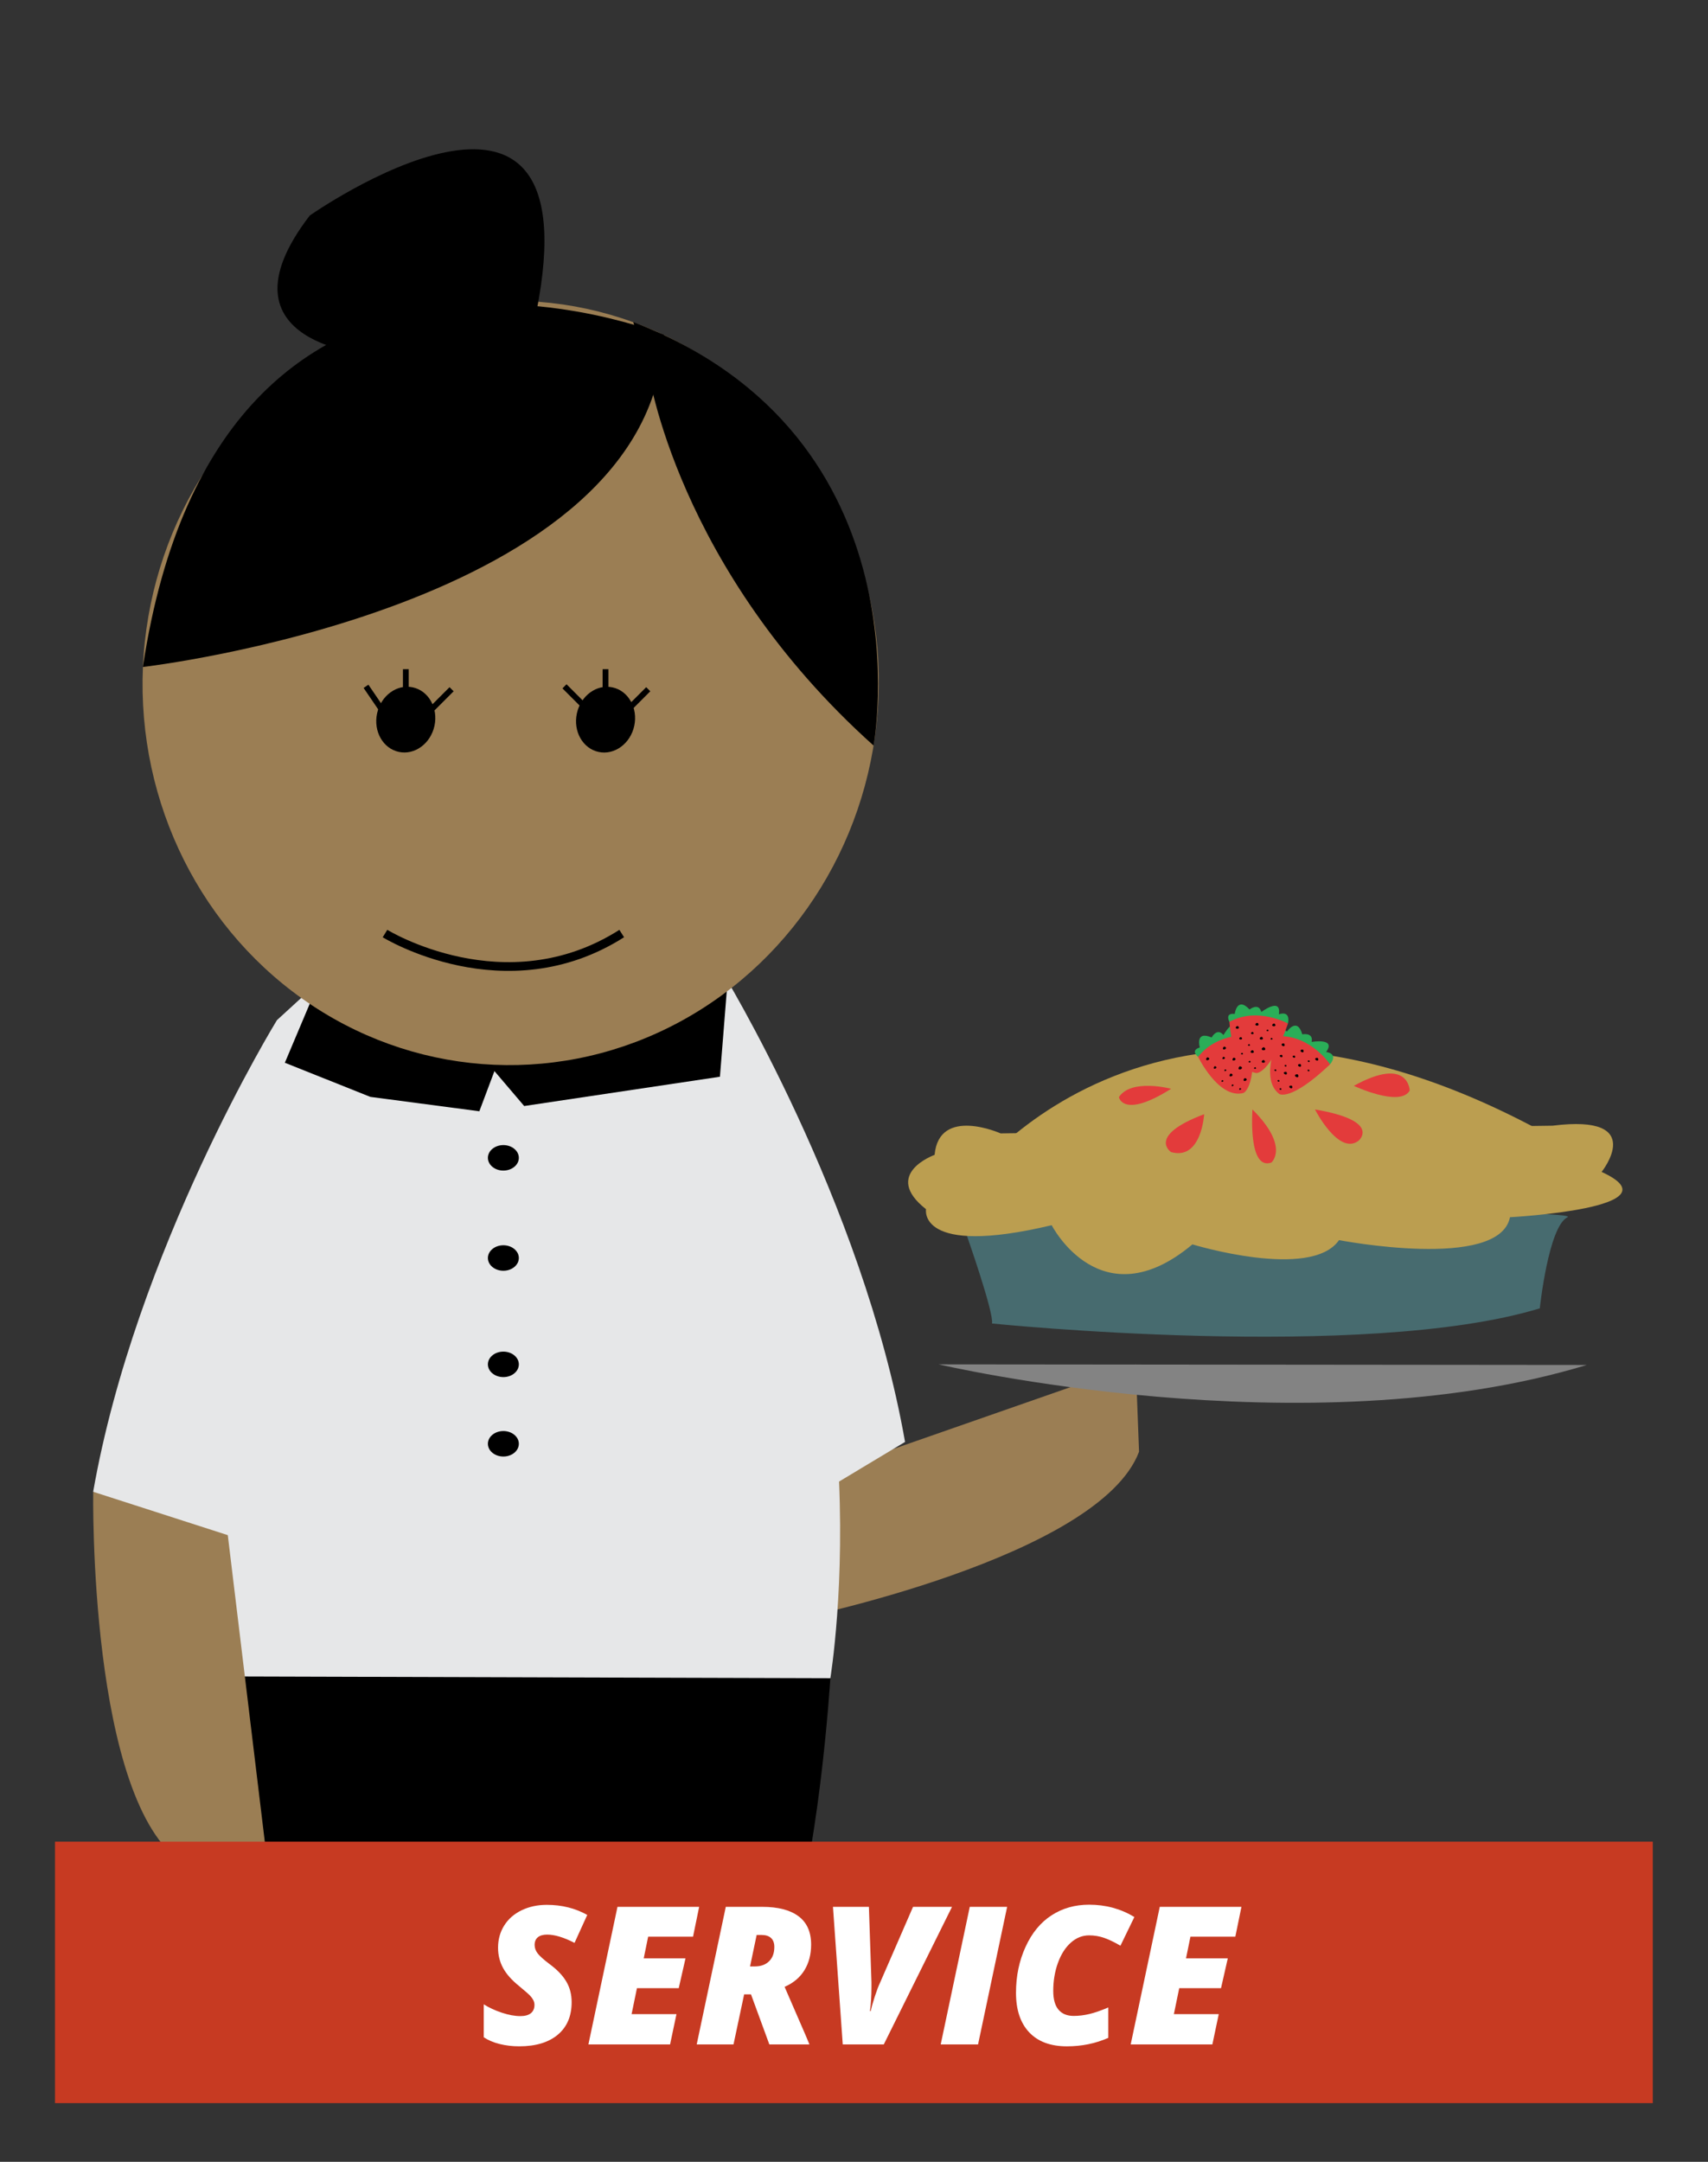<?xml version="1.0" encoding="utf-8"?>
<!-- Generator: Adobe Illustrator 17.0.0, SVG Export Plug-In . SVG Version: 6.00 Build 0)  -->
<!DOCTYPE svg PUBLIC "-//W3C//DTD SVG 1.1//EN" "http://www.w3.org/Graphics/SVG/1.1/DTD/svg11.dtd">
<svg version="1.1" id="Layer_1" xmlns="http://www.w3.org/2000/svg" xmlns:xlink="http://www.w3.org/1999/xlink" x="0px" y="0px"
	 width="150.667px" height="190.667px" viewBox="0 0 150.667 190.667" enable-background="new 0 0 150.667 190.667"
	 xml:space="preserve">
<rect x="0" y="0" width="150.667" height="190.667" fill="#333333" stroke="none"/>
<path fill="#476B6F" d="M85.298,109.009c0,0,2.392,6.802,2.21,7.721c0,0,32.906,3.363,48.322-1.337c0,0,0.757-7.212,2.444-8.036
	c1.687-0.824-53.161-0.707-53.161-0.707L85.298,109.009z"/>
<path fill="#BB9E50" d="M84.998,104.684c0,0,17.368-24.991,54.028-3.183C139.026,101.501,118.765,112.19,84.998,104.684z"/>
<path fill="#BB9E50" d="M88.268,99.963c0,0-5.436-2.425-5.824,1.893c0,0-4.705,1.69-0.757,4.793c0,0-0.766,4.231,11.085,1.411
	c0,0,4.33,8.46,12.414,1.692c0,0,10.452,3.196,12.934-0.376c0,0,14.138,2.728,15.078-2.02c0,0,15.04-0.8,8.084-3.996
	c0,0,4.136-5.144-4.324-4.076"/>
<path fill="#E33B3B" d="M103.306,96.028c0,0-3.518-0.933-4.605,0.738C98.701,96.767,99.054,98.716,103.306,96.028z"/>
<path fill="#E33B3B" d="M106.222,98.271c0,0-0.233,4.094-2.916,3.342C103.306,101.613,101.125,100.193,106.222,98.271z"/>
<path fill="#E33B3B" d="M110.483,97.853c0,0-0.418,5.431,1.671,4.679C112.154,102.532,113.784,101.154,110.483,97.853z"/>
<path fill="#E33B3B" d="M115.998,97.853c0,0,2.089,4.094,3.844,2.757C119.842,100.61,121.931,98.856,115.998,97.853z"/>
<path fill="#E33B3B" d="M119.424,95.769c0,0,4.094,1.917,4.93,0.413C124.354,96.182,124.271,93.1,119.424,95.769z"/>
<path fill="#E33B3B" d="M105.633,93.102c0,0,1.809,3.828,4.024,3.307c0,0,1.181-0.308,0.827-5.126
	C110.484,91.283,108.196,90.539,105.633,93.102z"/>
<path fill="#2AAE58" d="M105.687,93.21c0,0-0.73-0.557,0.152-0.824c0,0-0.454-1.523,1.043-0.882c0,0,0.481-0.907,1.043-0.213
	c0,0,1.096-1.952,1.497-0.429c0,0,0.789-0.807,1.063,0.421C110.484,91.283,107.433,90.981,105.687,93.21z"/>
<path d="M106.536,93.26c-0.018-0.006-0.033-0.001-0.044,0.011c-0.011,0-0.021,0.004-0.03,0.015c-0.038,0.048-0.094,0.128-0.05,0.19
	c0.033,0.046,0.101,0.037,0.147,0.022c0.048-0.016,0.1-0.051,0.11-0.104C106.683,93.318,106.592,93.277,106.536,93.26z"/>
<path d="M109.838,95.091c-0.018-0.006-0.033-0.001-0.044,0.011c-0.011,0-0.021,0.004-0.03,0.015c-0.038,0.048-0.094,0.129-0.05,0.19
	c0.033,0.046,0.101,0.037,0.147,0.022c0.048-0.016,0.1-0.051,0.11-0.104C109.985,95.149,109.894,95.109,109.838,95.091z"/>
<path d="M108.595,94.69c-0.018-0.006-0.033-0.001-0.044,0.011c-0.011,0-0.021,0.004-0.03,0.015c-0.038,0.048-0.094,0.129-0.05,0.19
	c0.033,0.046,0.101,0.037,0.147,0.022c0.048-0.016,0.1-0.051,0.11-0.104C108.742,94.748,108.651,94.708,108.595,94.69z"/>
<path d="M108.859,93.289c-0.018-0.006-0.033-0.001-0.044,0.011c-0.011,0-0.021,0.004-0.03,0.015c-0.038,0.048-0.094,0.129-0.05,0.19
	c0.033,0.046,0.101,0.037,0.147,0.022c0.048-0.016,0.1-0.051,0.11-0.104C109.006,93.347,108.915,93.307,108.859,93.289z"/>
<path d="M109.408,94.049c-0.02-0.006-0.037-0.001-0.049,0.012c-0.012,0-0.024,0.004-0.033,0.017
	c-0.042,0.054-0.104,0.142-0.055,0.21c0.036,0.05,0.112,0.041,0.163,0.024c0.053-0.018,0.11-0.057,0.121-0.115
	C109.571,94.113,109.47,94.068,109.408,94.049z"/>
<path d="M109.399,91.771c-0.018-0.006-0.033-0.001-0.044,0.011c-0.011,0-0.021,0.004-0.03,0.015c-0.038,0.048-0.094,0.129-0.05,0.19
	c0.033,0.046,0.101,0.037,0.147,0.022c0.048-0.016,0.1-0.051,0.11-0.104C109.546,91.829,109.455,91.789,109.399,91.771z"/>
<path d="M107.945,93.212c-0.014-0.005-0.027-0.001-0.035,0.009c-0.009,0-0.017,0.003-0.024,0.012
	c-0.03,0.039-0.076,0.104-0.04,0.153c0.027,0.037,0.082,0.03,0.119,0.017c0.039-0.013,0.08-0.041,0.088-0.084
	C108.064,93.258,107.991,93.226,107.945,93.212z"/>
<path d="M108.014,92.311c-0.018-0.006-0.033-0.001-0.044,0.011c-0.011,0-0.021,0.004-0.03,0.015c-0.038,0.048-0.094,0.128-0.05,0.19
	c0.033,0.046,0.101,0.037,0.147,0.022c0.048-0.016,0.1-0.051,0.11-0.104C108.161,92.369,108.07,92.328,108.014,92.311z"/>
<path d="M107.188,94.039c-0.016-0.005-0.029-0.001-0.039,0.01c-0.009,0-0.019,0.004-0.026,0.013
	c-0.033,0.043-0.083,0.113-0.044,0.167c0.029,0.04,0.089,0.032,0.129,0.019c0.043-0.014,0.087-0.045,0.096-0.092
	C107.317,94.091,107.238,94.055,107.188,94.039z"/>
<path d="M108.731,95.645c-0.011-0.003-0.02,0-0.027,0.007c-0.006,0-0.013,0.002-0.018,0.009c-0.023,0.029-0.057,0.078-0.03,0.115
	c0.02,0.028,0.062,0.022,0.09,0.013c0.029-0.01,0.061-0.031,0.067-0.063C108.82,95.681,108.765,95.656,108.731,95.645z"/>
<path d="M109.7,93.018c-0.011-0.003-0.02,0-0.027,0.007c-0.006,0-0.013,0.002-0.018,0.009c-0.023,0.029-0.057,0.078-0.03,0.115
	c0.02,0.028,0.062,0.022,0.09,0.013c0.029-0.01,0.061-0.031,0.067-0.063C109.789,93.053,109.734,93.029,109.7,93.018z"/>
<path d="M108.093,94.318c-0.011-0.003-0.02,0-0.027,0.007c-0.006,0-0.013,0.002-0.018,0.009c-0.023,0.029-0.057,0.078-0.03,0.115
	c0.02,0.028,0.062,0.022,0.09,0.013c0.029-0.01,0.061-0.031,0.067-0.063C108.183,94.354,108.127,94.329,108.093,94.318z"/>
<path d="M107.834,95.265c-0.011-0.003-0.02,0-0.027,0.007c-0.006,0-0.013,0.002-0.018,0.009c-0.023,0.029-0.057,0.078-0.03,0.115
	c0.02,0.028,0.062,0.022,0.09,0.013c0.029-0.01,0.061-0.031,0.067-0.063C107.924,95.301,107.868,95.276,107.834,95.265z"/>
<path d="M109.398,95.968c-0.011-0.003-0.02,0-0.027,0.007c-0.006,0-0.013,0.002-0.018,0.009c-0.023,0.029-0.057,0.078-0.03,0.115
	c0.02,0.028,0.062,0.022,0.09,0.013c0.029-0.01,0.061-0.031,0.067-0.063C109.487,96.003,109.432,95.978,109.398,95.968z"/>
<path d="M109.078,92.485c-0.011-0.003-0.02,0-0.027,0.007c-0.006,0-0.013,0.002-0.018,0.009c-0.023,0.029-0.057,0.078-0.03,0.115
	c0.02,0.028,0.062,0.022,0.09,0.013c0.029-0.01,0.061-0.031,0.067-0.063C109.167,92.52,109.112,92.496,109.078,92.485z"/>
<path fill="#E33B3B" d="M112.849,91.273c0,0-1.815,3.825-0.009,5.208c0,0,0.986,0.718,4.489-2.609
	C117.329,93.873,116.456,91.632,112.849,91.273z"/>
<path fill="#2AAE58" d="M112.799,91.383c0,0-0.032-0.918,0.734-0.405c0,0,0.89-1.317,1.343,0.248c0,0,1.007-0.203,0.826,0.671
	c0,0,2.205-0.389,1.28,0.887c0,0,1.125,0.099,0.348,1.089C117.329,93.873,115.63,91.321,112.799,91.383z"/>
<path d="M113.299,92.072c-0.007-0.017-0.021-0.026-0.036-0.027c-0.007-0.008-0.017-0.014-0.031-0.014
	c-0.061,0.002-0.159,0.009-0.178,0.082c-0.014,0.054,0.036,0.102,0.076,0.128c0.043,0.027,0.103,0.044,0.15,0.019
	C113.347,92.223,113.321,92.127,113.299,92.072z"/>
<path d="M113.975,95.787c-0.007-0.017-0.021-0.026-0.036-0.027c-0.007-0.008-0.017-0.014-0.031-0.014
	c-0.061,0.002-0.159,0.009-0.178,0.082c-0.014,0.054,0.036,0.102,0.077,0.128c0.043,0.027,0.103,0.044,0.15,0.019
	C114.023,95.937,113.997,95.841,113.975,95.787z"/>
<path d="M113.497,94.571c-0.007-0.017-0.021-0.026-0.036-0.027c-0.007-0.008-0.017-0.014-0.031-0.014
	c-0.061,0.002-0.159,0.009-0.178,0.082c-0.014,0.054,0.036,0.102,0.077,0.128c0.043,0.027,0.103,0.044,0.15,0.019
	C113.545,94.721,113.519,94.626,113.497,94.571z"/>
<path d="M114.748,93.887c-0.007-0.017-0.021-0.026-0.036-0.027c-0.007-0.008-0.017-0.014-0.031-0.014
	c-0.061,0.002-0.159,0.009-0.178,0.082c-0.014,0.054,0.036,0.102,0.077,0.128c0.043,0.027,0.103,0.044,0.15,0.019
	C114.796,94.038,114.77,93.942,114.748,93.887z"/>
<path d="M114.508,94.794c-0.008-0.019-0.023-0.029-0.04-0.03c-0.007-0.009-0.019-0.016-0.034-0.015
	c-0.068,0.002-0.176,0.01-0.197,0.09c-0.016,0.06,0.039,0.112,0.085,0.141c0.048,0.03,0.114,0.049,0.166,0.021
	C114.562,94.961,114.533,94.854,114.508,94.794z"/>
<path d="M116.264,93.343c-0.007-0.017-0.021-0.026-0.036-0.027c-0.007-0.008-0.017-0.014-0.031-0.014
	c-0.061,0.002-0.159,0.009-0.178,0.082c-0.014,0.054,0.036,0.102,0.077,0.128c0.043,0.027,0.103,0.044,0.15,0.019
	C116.313,93.494,116.286,93.398,116.264,93.343z"/>
<path d="M114.229,93.132c-0.006-0.014-0.017-0.021-0.029-0.022c-0.005-0.007-0.013-0.011-0.025-0.011
	c-0.049,0.001-0.128,0.007-0.144,0.066c-0.012,0.044,0.029,0.082,0.062,0.103c0.035,0.022,0.083,0.036,0.121,0.015
	C114.268,93.253,114.247,93.176,114.229,93.132z"/>
<path d="M114.97,92.614c-0.007-0.017-0.021-0.026-0.036-0.027c-0.007-0.008-0.017-0.014-0.031-0.014
	c-0.061,0.002-0.159,0.009-0.178,0.082c-0.014,0.054,0.036,0.102,0.076,0.128c0.043,0.027,0.103,0.044,0.15,0.019
	C115.018,92.765,114.992,92.669,114.97,92.614z"/>
<path d="M113.109,93.071c-0.006-0.015-0.018-0.023-0.032-0.024c-0.006-0.007-0.015-0.012-0.027-0.012
	c-0.054,0.001-0.14,0.008-0.157,0.072c-0.013,0.048,0.031,0.089,0.067,0.112c0.038,0.024,0.09,0.039,0.132,0.016
	C113.151,93.203,113.128,93.119,113.109,93.071z"/>
<path d="M112.844,95.282c-0.004-0.011-0.013-0.016-0.022-0.016c-0.004-0.005-0.01-0.009-0.019-0.008
	c-0.037,0.001-0.097,0.005-0.108,0.05c-0.009,0.033,0.022,0.062,0.047,0.078c0.026,0.017,0.062,0.027,0.091,0.011
	C112.874,95.373,112.858,95.315,112.844,95.282z"/>
<path d="M115.49,94.366c-0.004-0.011-0.013-0.016-0.022-0.016c-0.004-0.005-0.01-0.009-0.019-0.008
	c-0.037,0.001-0.097,0.005-0.108,0.05c-0.009,0.033,0.022,0.062,0.047,0.078c0.026,0.017,0.062,0.027,0.091,0.011
	C115.52,94.458,115.504,94.399,115.49,94.366z"/>
<path d="M113.466,93.947c-0.004-0.011-0.013-0.016-0.022-0.016c-0.004-0.005-0.01-0.009-0.019-0.008
	c-0.037,0.001-0.097,0.005-0.108,0.05c-0.009,0.033,0.022,0.062,0.047,0.078c0.026,0.017,0.062,0.027,0.091,0.011
	C113.496,94.039,113.48,93.981,113.466,93.947z"/>
<path d="M112.57,94.347c-0.004-0.011-0.013-0.016-0.022-0.016c-0.004-0.005-0.01-0.009-0.019-0.008
	c-0.037,0.001-0.097,0.005-0.108,0.05c-0.009,0.033,0.022,0.062,0.047,0.078c0.026,0.017,0.062,0.027,0.091,0.011
	C112.599,94.439,112.583,94.38,112.57,94.347z"/>
<path d="M113.017,96.002c-0.004-0.011-0.013-0.016-0.022-0.016c-0.004-0.005-0.01-0.009-0.019-0.008
	c-0.037,0.001-0.097,0.005-0.108,0.05c-0.009,0.033,0.022,0.062,0.047,0.078c0.026,0.017,0.062,0.027,0.091,0.011
	C113.047,96.093,113.031,96.035,113.017,96.002z"/>
<path d="M115.509,93.548c-0.004-0.011-0.013-0.016-0.022-0.016c-0.004-0.005-0.01-0.009-0.019-0.008
	c-0.037,0.001-0.097,0.005-0.108,0.05c-0.009,0.033,0.022,0.062,0.047,0.078c0.026,0.017,0.062,0.027,0.091,0.011
	C115.538,93.639,115.522,93.581,115.509,93.548z"/>
<path fill="#E33B3B" d="M108.443,90.001c0,0,0.128,4.232,2.366,4.64c0,0,1.205,0.19,2.808-4.368
	C113.616,90.273,111.817,88.676,108.443,90.001z"/>
<path fill="#2AAE58" d="M108.449,90.121c0,0-0.447-0.803,0.469-0.695c0,0,0.193-1.578,1.308-0.392c0,0,0.804-0.639,1.041,0.221
	c0,0,1.785-1.351,1.544,0.206c0,0,1.046-0.425,0.806,0.811C113.616,90.273,110.94,88.776,108.449,90.121z"/>
<path d="M109.207,90.507c-0.014-0.012-0.03-0.014-0.045-0.008c-0.01-0.004-0.021-0.005-0.034,0.002
	c-0.054,0.029-0.138,0.08-0.122,0.154c0.012,0.055,0.078,0.074,0.126,0.079c0.051,0.005,0.112-0.007,0.142-0.052
	C109.319,90.619,109.252,90.545,109.207,90.507z"/>
<path d="M111.501,93.505c-0.014-0.012-0.03-0.014-0.045-0.008c-0.01-0.004-0.021-0.005-0.034,0.002
	c-0.054,0.029-0.138,0.08-0.122,0.154c0.012,0.055,0.078,0.074,0.126,0.079c0.051,0.005,0.112-0.007,0.142-0.052
	C111.613,93.617,111.546,93.544,111.501,93.505z"/>
<path d="M110.522,92.641c-0.014-0.012-0.03-0.014-0.045-0.008c-0.01-0.004-0.021-0.005-0.034,0.002
	c-0.054,0.029-0.138,0.08-0.122,0.154c0.012,0.055,0.078,0.074,0.126,0.079c0.051,0.005,0.112-0.007,0.142-0.052
	C110.634,92.753,110.567,92.679,110.522,92.641z"/>
<path d="M111.324,91.462c-0.014-0.012-0.03-0.014-0.045-0.008c-0.01-0.004-0.021-0.005-0.034,0.002
	c-0.054,0.029-0.138,0.08-0.122,0.154c0.012,0.055,0.078,0.074,0.126,0.079c0.051,0.005,0.112-0.007,0.142-0.052
	C111.436,91.574,111.369,91.501,111.324,91.462z"/>
<path d="M111.524,92.378c-0.016-0.014-0.034-0.016-0.049-0.008c-0.011-0.005-0.024-0.005-0.037,0.002
	c-0.059,0.033-0.152,0.089-0.135,0.17c0.013,0.061,0.086,0.082,0.14,0.087c0.056,0.005,0.124-0.008,0.157-0.057
	C111.648,92.502,111.573,92.421,111.524,92.378z"/>
<path d="M112.426,90.287c-0.014-0.012-0.03-0.014-0.045-0.008c-0.01-0.004-0.021-0.005-0.034,0.002
	c-0.054,0.029-0.138,0.08-0.122,0.154c0.012,0.055,0.078,0.074,0.126,0.079c0.051,0.005,0.112-0.007,0.142-0.052
	C112.538,90.399,112.471,90.325,112.426,90.287z"/>
<path d="M110.518,91.026c-0.011-0.01-0.024-0.011-0.036-0.006c-0.008-0.004-0.017-0.004-0.027,0.001
	c-0.043,0.024-0.111,0.065-0.098,0.124c0.01,0.044,0.063,0.06,0.102,0.064c0.041,0.004,0.09-0.006,0.115-0.042
	C110.608,91.116,110.554,91.057,110.518,91.026z"/>
<path d="M110.942,90.228c-0.014-0.012-0.03-0.014-0.045-0.008c-0.01-0.004-0.021-0.005-0.034,0.002
	c-0.054,0.029-0.138,0.08-0.122,0.154c0.012,0.055,0.078,0.074,0.126,0.079c0.051,0.005,0.112-0.007,0.142-0.052
	C111.053,90.34,110.986,90.266,110.942,90.228z"/>
<path d="M109.493,91.482c-0.012-0.011-0.027-0.012-0.039-0.007c-0.009-0.004-0.019-0.004-0.029,0.002
	c-0.047,0.026-0.121,0.07-0.107,0.135c0.01,0.048,0.069,0.065,0.111,0.069c0.045,0.004,0.098-0.006,0.125-0.046
	C109.591,91.581,109.532,91.516,109.493,91.482z"/>
<path d="M110.265,93.571c-0.009-0.007-0.018-0.009-0.027-0.005c-0.006-0.003-0.013-0.003-0.02,0.001
	c-0.033,0.018-0.084,0.049-0.074,0.094c0.007,0.033,0.047,0.045,0.077,0.048c0.031,0.003,0.068-0.004,0.086-0.031
	C110.333,93.639,110.292,93.594,110.265,93.571z"/>
<path d="M112.203,91.55c-0.009-0.007-0.018-0.009-0.027-0.005c-0.006-0.003-0.013-0.003-0.02,0.001
	c-0.033,0.018-0.084,0.049-0.074,0.094c0.007,0.033,0.047,0.045,0.077,0.048c0.031,0.003,0.068-0.004,0.086-0.031
	C112.271,91.618,112.23,91.574,112.203,91.55z"/>
<path d="M110.211,92.1c-0.009-0.007-0.018-0.009-0.027-0.005c-0.006-0.003-0.013-0.003-0.02,0.001
	c-0.033,0.018-0.084,0.049-0.074,0.094c0.007,0.033,0.047,0.045,0.077,0.048c0.031,0.003,0.068-0.004,0.086-0.031
	C110.279,92.168,110.238,92.123,110.211,92.1z"/>
<path d="M109.595,92.864c-0.009-0.007-0.018-0.009-0.027-0.005c-0.006-0.003-0.013-0.003-0.02,0.001
	c-0.033,0.018-0.084,0.049-0.074,0.094c0.007,0.033,0.047,0.045,0.077,0.048c0.031,0.003,0.068-0.004,0.086-0.031
	C109.663,92.932,109.622,92.887,109.595,92.864z"/>
<path d="M110.747,94.133c-0.009-0.007-0.018-0.009-0.027-0.005c-0.006-0.003-0.013-0.003-0.02,0.001
	c-0.033,0.018-0.084,0.049-0.074,0.094c0.007,0.033,0.047,0.045,0.077,0.048c0.031,0.003,0.068-0.004,0.086-0.031
	C110.815,94.201,110.774,94.156,110.747,94.133z"/>
<path d="M111.847,90.813c-0.009-0.007-0.018-0.009-0.027-0.005c-0.006-0.003-0.013-0.003-0.02,0.001
	c-0.033,0.018-0.084,0.049-0.074,0.094c0.007,0.033,0.047,0.045,0.077,0.048c0.031,0.003,0.068-0.004,0.086-0.031
	C111.915,90.881,111.874,90.836,111.847,90.813z"/>
<path d="M73.248,148.014c0,0-1.031,16.706-4.05,24.256l-53.211,1.767l-2.817-28.914h35.018"/>
<path fill="#9B7E54" d="M70.162,142.813c0,0,26.8-5.432,30.316-14.775l-0.293-7.704l-28.828,10.063L70.162,142.813z"/>
<path fill="#E6E7E8" d="M63.625,85.578c0,0,12.469,20.289,16.211,41.597l-7.053,4.236L58.561,92.799l5.225-6.729"/>
<path fill="#E6E7E8" d="M24.429,89.976c0,0-12.469,20.289-16.211,41.597l12.823,8.087l8.452-42.464l-1.155-10.799"/>
<path fill="#E6E7E8" d="M28.956,92.175c0,0-14.888,44.434-11.033,55.678l55.325,0.161c0,0,5.486-33.091-11.232-56.543
	S28.956,92.175,28.956,92.175z"/>
<path fill="#E6E7E8" d="M60.752,82.504"/>
<path fill="#E6E7E8" d="M25.401,87.069"/>
<path fill="#838383" d="M82.803,120.334c0,0,32.361,7.596,57.172,0.054L82.803,120.334z"/>
<polygon points="44.752,91.446 42.284,98.012 32.668,96.743 25.128,93.732 27.728,87.572 "/>
<polygon points="42.617,93.296 46.24,97.549 63.507,94.966 64.159,86.801 "/>
<ellipse cx="44.403" cy="102.119" rx="1.365" ry="1.124"/>
<ellipse cx="44.403" cy="110.954" rx="1.365" ry="1.124"/>
<ellipse cx="44.403" cy="120.334" rx="1.365" ry="1.124"/>
<ellipse cx="44.403" cy="127.339" rx="1.365" ry="1.124"/>
<path fill="#9B7E54" d="M8.222,131.573c0,0-0.429,27.341,7.945,32.775l7.588,1.363l-3.661-30.314L8.222,131.573z"/>
<ellipse transform="matrix(-0.999 -0.043 0.043 -0.999 87.459 122.338)" fill="#9B7E54" cx="45.048" cy="60.226" rx="32.471" ry="33.71"/>
<ellipse transform="matrix(-0.977 -0.211 0.211 -0.977 57.38 132.995)" cx="35.793" cy="63.433" rx="2.591" ry="2.914"/>
<ellipse transform="matrix(-0.977 -0.211 0.211 -0.977 92.212 136.716)" cx="53.407" cy="63.434" rx="2.591" ry="2.914"/>
<path fill="none" stroke="#000000" stroke-width="0.771" stroke-miterlimit="10" d="M33.962,82.337c0,0,10.602,6.543,20.882,0"/>
<line fill="none" stroke="#000000" stroke-width="0.511" stroke-miterlimit="10" x1="32.286" y1="60.532" x2="34.261" y2="63.434"/>
<line fill="none" stroke="#000000" stroke-width="0.511" stroke-miterlimit="10" x1="35.799" y1="59.022" x2="35.799" y2="62.556"/>
<line fill="none" stroke="#000000" stroke-width="0.511" stroke-miterlimit="10" x1="39.836" y1="60.789" x2="37.192" y2="63.434"/>
<line fill="none" stroke="#000000" stroke-width="0.511" stroke-miterlimit="10" x1="49.795" y1="60.532" x2="52.15" y2="62.887"/>
<line fill="none" stroke="#000000" stroke-width="0.511" stroke-miterlimit="10" x1="53.415" y1="59.022" x2="53.415" y2="62.556"/>
<line fill="none" stroke="#000000" stroke-width="0.511" stroke-miterlimit="10" x1="57.184" y1="60.789" x2="54.54" y2="63.434"/>
<path d="M12.604,58.827c0,0,45.245-5.219,45.957-29.298C58.561,29.529,19.427,13.653,12.604,58.827z"/>
<path d="M57.184,32.678c0,0,2.48,17.483,19.874,33.078c0,0,5.087-27.225-21.196-37.352"/>
<path d="M32.953,31.332c0,0-14.434-0.851-5.629-12.322c0,0,25.226-17.72,19.986,8.539"/>
<rect x="4.853" y="162.432" fill="#C73A22" width="140.943" height="23.059"/>
<rect x="5.523" y="167.395" fill="none" width="140.291" height="13.525"/>
<g enable-background="new    ">
	<path fill="#FFFFFF" d="M50.426,176.589c0,1.229-0.407,2.184-1.22,2.867s-1.948,1.025-3.403,1.025
		c-0.609,0-1.184-0.067-1.727-0.203s-1.01-0.334-1.403-0.594v-2.905c0.465,0.293,0.998,0.54,1.598,0.739s1.144,0.299,1.631,0.299
		c0.41,0,0.719-0.086,0.93-0.258s0.315-0.415,0.315-0.73c0-0.149-0.033-0.289-0.1-0.419s-0.161-0.261-0.282-0.391
		s-0.448-0.416-0.979-0.858c-0.647-0.521-1.118-1.052-1.411-1.594c-0.293-0.543-0.44-1.138-0.44-1.785
		c0-0.725,0.181-1.377,0.543-1.955c0.363-0.578,0.875-1.026,1.536-1.345c0.661-0.318,1.401-0.478,2.22-0.478
		c1.323,0,2.512,0.297,3.569,0.889l-1.121,2.465c-0.946-0.486-1.751-0.73-2.416-0.73c-0.354,0-0.626,0.078-0.818,0.232
		c-0.19,0.155-0.286,0.383-0.286,0.682c0,0.271,0.093,0.523,0.278,0.759c0.185,0.235,0.538,0.55,1.058,0.942
		c0.653,0.481,1.137,0.988,1.453,1.52S50.426,175.903,50.426,176.589z"/>
	<path fill="#FFFFFF" d="M59.109,180.316h-7.205l2.565-12.136h7.205l-0.54,2.632h-3.959l-0.39,1.908h3.686l-0.598,2.632h-3.686
		l-0.473,2.291h3.959L59.109,180.316z"/>
	<path fill="#FFFFFF" d="M65.642,175.9l-0.938,4.416h-3.246l2.565-12.136h3.212c1.395,0,2.462,0.276,3.204,0.83
		s1.112,1.386,1.112,2.499c0,0.863-0.196,1.615-0.589,2.258c-0.393,0.642-0.977,1.131-1.751,1.469l1.859,4.283l0.332,0.797h-3.536
		l-1.619-4.416L65.642,175.9L65.642,175.9z M66.165,173.435h0.423c0.526,0,0.943-0.151,1.253-0.453s0.465-0.724,0.465-1.266
		c0-0.343-0.096-0.604-0.286-0.784c-0.191-0.18-0.469-0.271-0.834-0.271h-0.44L66.165,173.435z"/>
	<path fill="#FFFFFF" d="M80.542,168.18h3.437l-6.019,12.136h-3.619l-0.863-12.136h3.17l0.225,6.649v0.423
		c0,0.797-0.045,1.505-0.133,2.125h0.066c0.077-0.354,0.2-0.79,0.369-1.308s0.322-0.92,0.461-1.207L80.542,168.18z"/>
	<path fill="#FFFFFF" d="M82.982,180.316l2.564-12.136h3.296l-2.565,12.136H82.982z"/>
	<path fill="#FFFFFF" d="M96.072,170.695c-0.598,0-1.137,0.217-1.618,0.648s-0.859,1.026-1.133,1.784s-0.411,1.58-0.411,2.466
		c0,0.741,0.154,1.295,0.465,1.66c0.31,0.365,0.755,0.547,1.336,0.547c0.46,0,0.925-0.057,1.395-0.17
		c0.471-0.113,1.024-0.306,1.66-0.576v2.681c-1.123,0.498-2.341,0.747-3.652,0.747c-1.438,0-2.547-0.411-3.324-1.232
		c-0.777-0.822-1.166-1.985-1.166-3.49c0-1.473,0.28-2.822,0.843-4.051c0.562-1.229,1.325-2.156,2.291-2.781
		c0.965-0.625,2.07-0.938,3.315-0.938c1.467,0,2.798,0.362,3.993,1.087l-1.229,2.532c-0.515-0.305-0.988-0.533-1.42-0.686
		S96.537,170.695,96.072,170.695z"/>
	<path fill="#FFFFFF" d="M106.946,180.316h-7.205l2.565-12.136h7.205l-0.54,2.632h-3.959l-0.391,1.908h3.686l-0.598,2.632h-3.686
		l-0.473,2.291h3.959L106.946,180.316z"/>
</g>
</svg>
